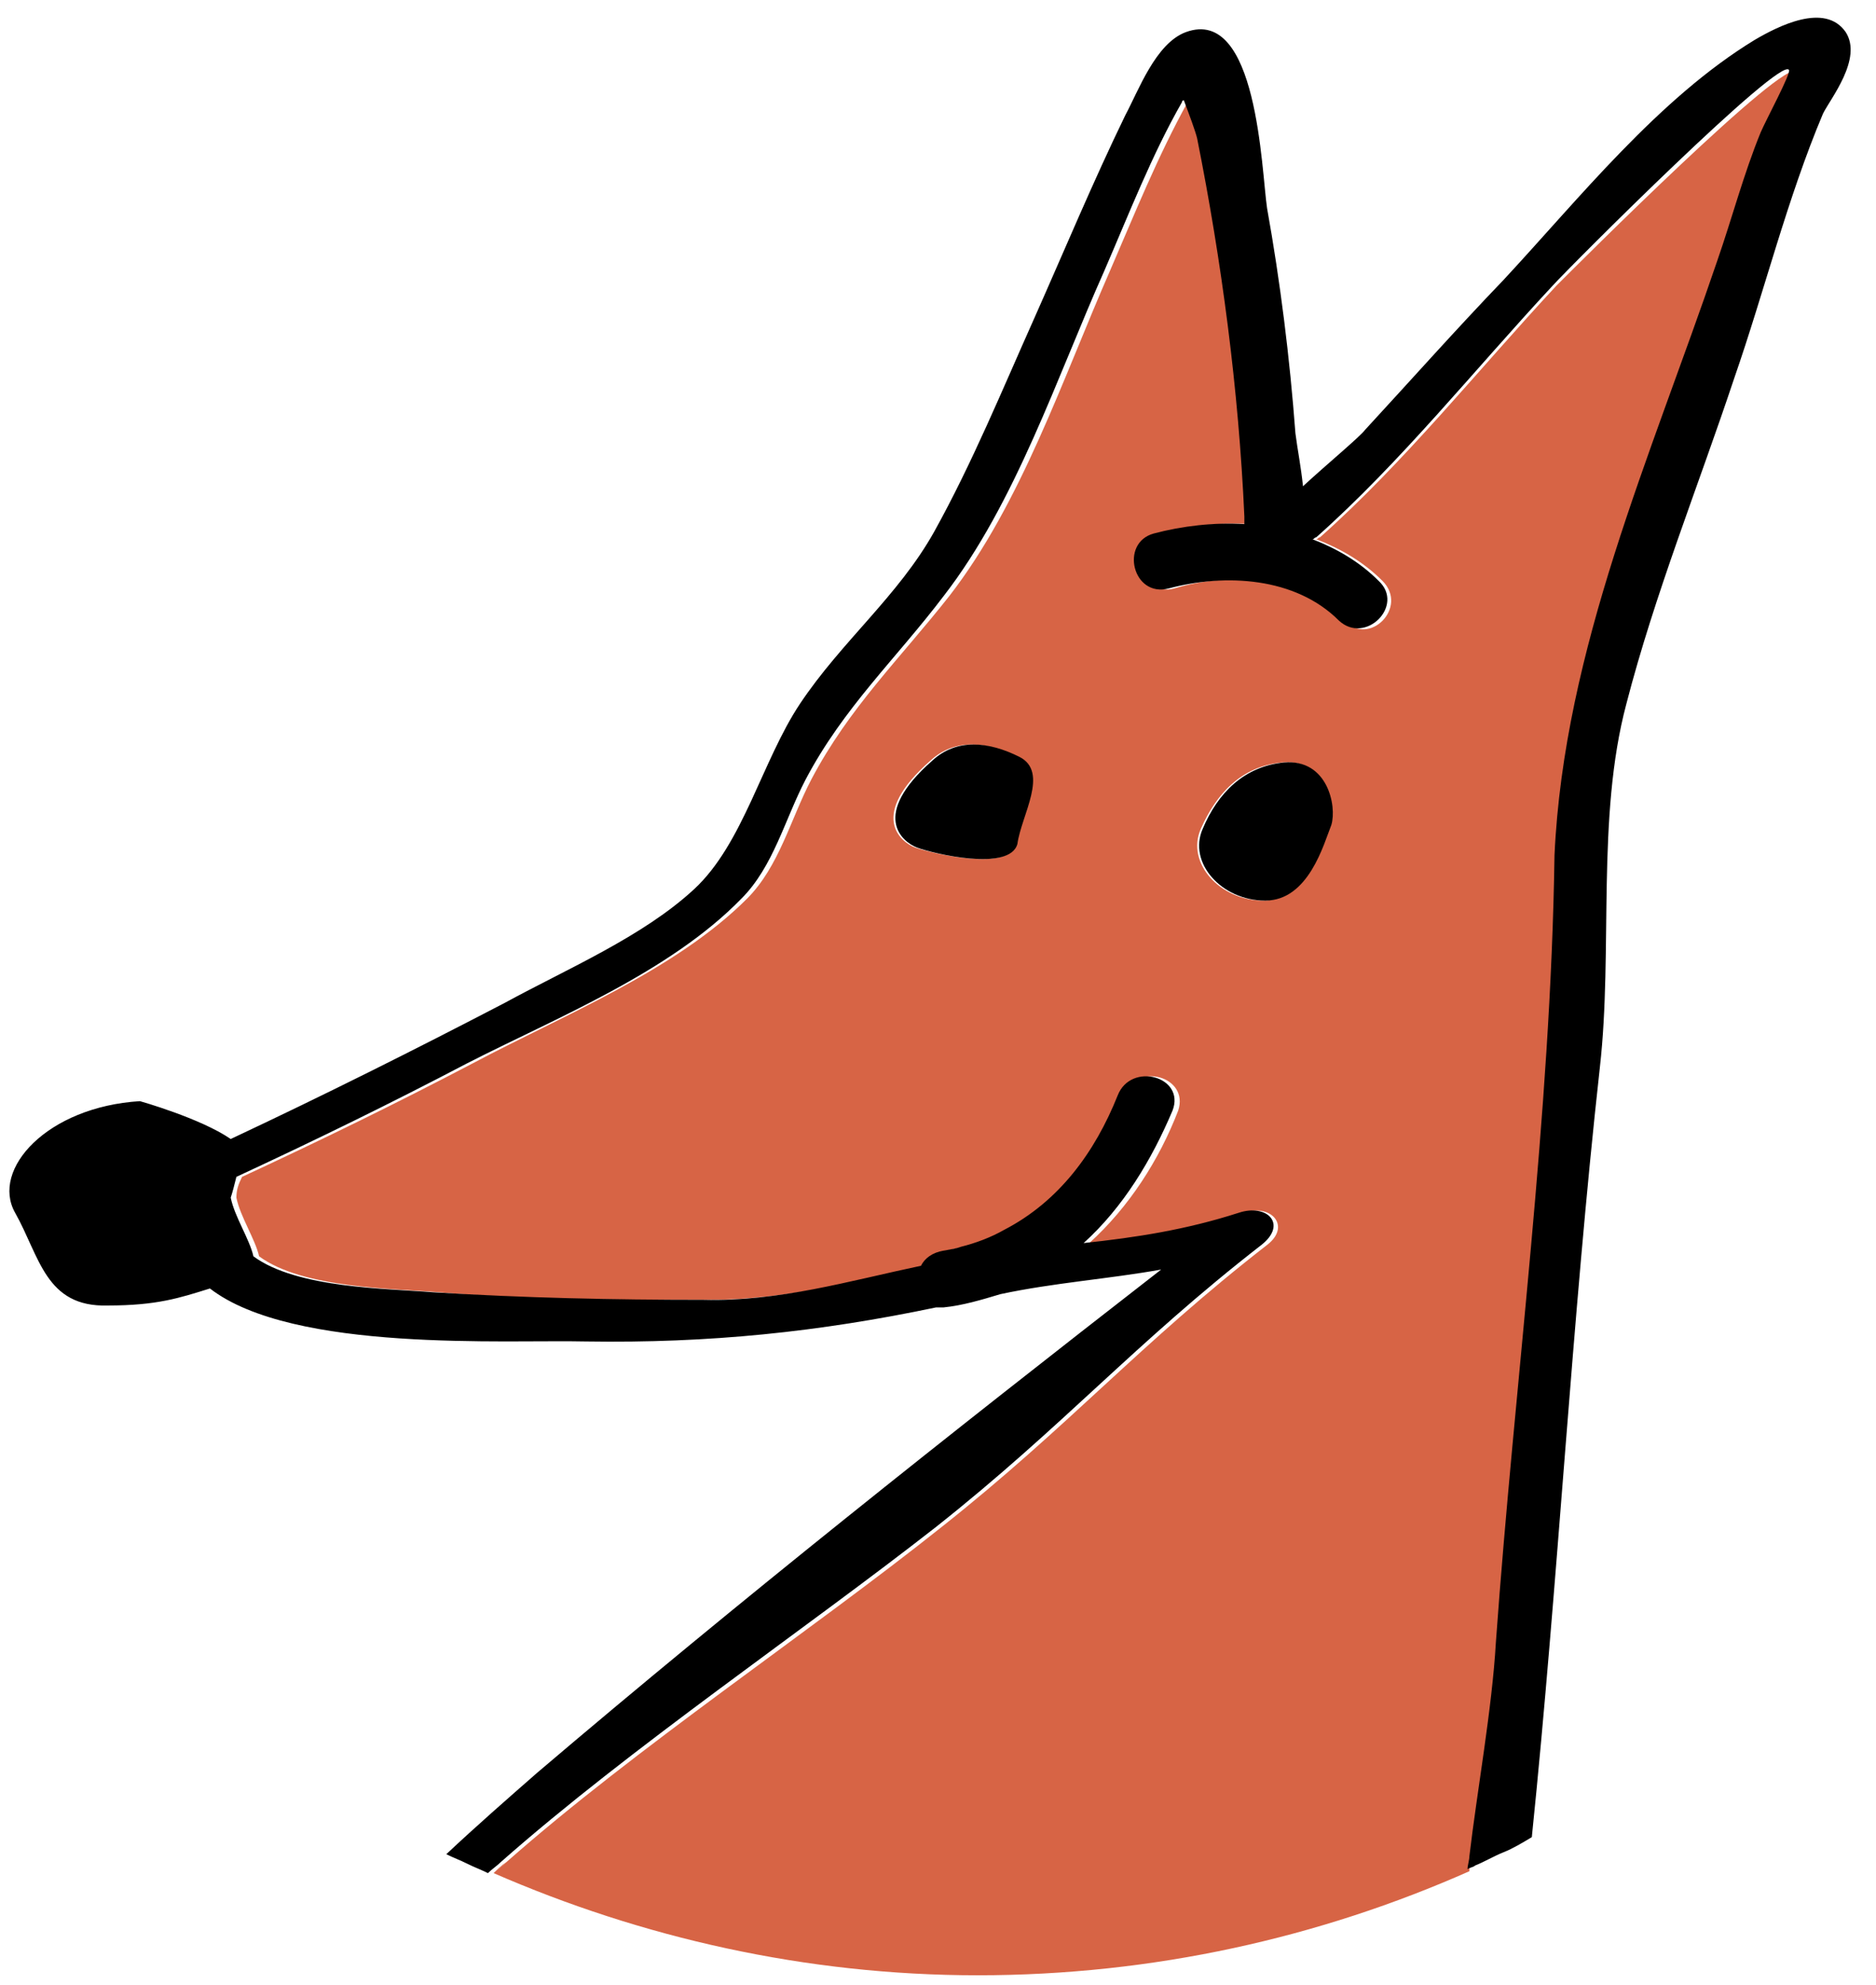 <?xml version="1.0" encoding="utf-8"?>
<!-- Generator: Adobe Illustrator 19.2.0, SVG Export Plug-In . SVG Version: 6.00 Build 0)  -->
<svg version="1.1" id="Vrstva_1" xmlns="http://www.w3.org/2000/svg" xmlns:xlink="http://www.w3.org/1999/xlink" x="0px" y="0px"
	 viewBox="0 0 99.2 104.9" style="enable-background:new 0 0 99.2 104.9;" xml:space="preserve">
<style type="text/css">
	.st0{fill:#D76445;}
</style>
<path class="st0" d="M26,99c-0.2,0.2-0.4,0.4-0.7,0.6C25.6,99.4,25.8,99.2,26,99C26,99,26,99,26,99z"/>
<path class="st0" d="M26.8,98.4c-0.2,0.2-0.5,0.4-0.7,0.6c0,0,0,0,0,0C26.3,98.8,26.5,98.6,26.8,98.4z"/>
<path class="st0" d="M71.1,32.8c-2.4-2.3-6-2.6-9-1.7c-1.8,0.5-2.6-2.3-0.8-2.9c1.5-0.4,3.2-0.6,4.8-0.5c0-0.1,0-0.3,0-0.4
	c-0.2-6.6-1.1-13.5-2.5-20c-0.1-0.4-0.4-1.2-0.7-2c0,0-0.1,0.1-0.1,0.1c-1.6,2.9-2.8,5.9-4.1,8.9c-2.5,5.7-4.7,12.3-8.5,17.2
	c-2.6,3.3-5.3,5.9-7.3,9.7c-1.1,2.1-1.7,4.6-3.4,6.3c-3.8,3.8-9.8,6.2-14.5,8.7c-4,2.1-8.1,4.1-12.2,6c-0.2,0.4-0.3,0.7-0.3,1.1
	c0.2,1,1,2.2,1.2,3.1c2.3,1.7,7.1,1.7,9.5,1.9c4.7,0.4,9.5,0.4,14.3,0.4c4.1,0,7.8-1,11.5-1.8c0.2-0.4,0.6-0.7,1.2-0.8
	c-0.6,0.1,0.6-0.2,0.9-0.2c0.8-0.2,1.6-0.5,2.3-0.9c2.8-1.5,4.8-4.1,6-7.1c0.7-1.8,3.5-1,2.9,0.8c-1,2.6-2.6,5.1-4.7,7
	c2.7-0.3,5.4-0.7,8.2-1.6c1.4-0.5,2.5,0.7,1.2,1.7c-6.7,5.2-10.5,9.6-17.2,14.9c-6.9,5.5-16.2,11.7-23,17.7
	c-0.2,0.2-0.5,0.4-0.7,0.6c7.8,3.4,16.5,5.4,25.6,5.4c9.3,0,18.1-2,26-5.5c0-0.3,0.1-0.5,0.1-0.7c0.3-3.5,1.1-7.9,1.4-11.3
	c1-13.9,2.9-27.7,3.4-41.6c0.4-11,5.1-21.1,8.6-31.4c0.8-2.3,1.4-4.6,2.3-6.8c0.2-0.6,1.6-3.1,1.5-3.3C94.5,2.9,83.4,14,82.3,15.1
	c-4.1,4.4-8,9.3-12.5,13.3c-0.1,0-0.1,0.1-0.2,0.1c1.3,0.5,2.5,1.2,3.5,2.2C74.5,32.1,72.4,34.2,71.1,32.8z M53.7,44.6
	c-0.3,1.5-4.4,0.5-5.3,0.2c-0.8-0.3-2.5-1.7,0.8-4.6c1.3-1.2,3-1,4.6-0.2S54,43.1,53.7,44.6z M70.3,43.6c-0.3,1-1.2,4-3.5,4
	c-2.3,0-4.1-2-3.3-3.8c0.8-1.8,2.1-3.3,4.3-3.5C70.2,40.1,70.7,42.6,70.3,43.6z"/>
<path d="M53.9,40c-1.6-0.8-3.3-1-4.6,0.2c-3.3,2.9-1.6,4.3-0.8,4.6c0.8,0.3,4.9,1.3,5.3-0.2C54,43.1,55.5,40.8,53.9,40z"/>
<path d="M67.9,40.3c-2.1,0.2-3.5,1.6-4.3,3.5c-0.8,1.8,1,3.8,3.3,3.8c2.3,0,3.1-3,3.5-4C70.7,42.6,70.2,40.1,67.9,40.3z"/>
<path d="M97.6,1.7c-1.1-1.6-3.6-0.3-4.8,0.4c-5.1,3.1-9.3,8.4-13.3,12.7c-2.5,2.6-4.9,5.3-7.3,7.9c-0.3,0.4-2,1.8-3.3,3
	c-0.1-1-0.3-2-0.4-2.8c-0.3-4-0.8-8-1.5-11.9c-0.3-2-0.5-10.7-4.3-9.3c-1.6,0.6-2.5,3.1-3.2,4.4c-1.7,3.5-3.2,7.1-4.8,10.7
	c-1.7,3.8-3.3,7.7-5.3,11.3c-1.9,3.4-4.9,5.8-7.1,9.1c-2,3-3,7.4-5.6,9.8c-2.7,2.5-6.7,4.2-10,6c-4.8,2.5-9.6,4.9-14.5,7.2
	c-1.6-1.1-4.8-2-4.8-2c-4.9,0.3-7.9,3.6-6.6,5.9c1.3,2.3,1.6,5,4.9,4.9c2.6,0,3.8-0.4,5.4-0.9c4.4,3.4,15.7,2.7,19.9,2.8
	c6.5,0.1,12.3-0.5,18.5-1.8c0.1,0,0.2,0,0.4,0c1-0.1,2-0.4,3-0.7c2.8-0.6,5.7-0.8,8.5-1.3c-11.2,8.7-22.3,17.5-33,26.6
	c-1.6,1.4-3.2,2.8-4.8,4.3c0.4,0.2,0.7,0.3,1.1,0.5c0.4,0.2,0.7,0.3,1.1,0.5c0.2-0.2,0.5-0.4,0.7-0.6c6.8-6,16.1-12.3,23-17.7
	c6.7-5.3,10.5-9.7,17.2-14.9c1.4-1.1,0.3-2.2-1.2-1.7c-2.8,0.9-5.4,1.3-8.2,1.6c2.1-1.9,3.6-4.4,4.7-7c0.7-1.8-2.2-2.6-2.9-0.8
	c-1.2,3-3.1,5.6-6,7.1c-0.7,0.4-1.5,0.7-2.3,0.9c-0.2,0.1-1.5,0.3-0.9,0.2c-0.6,0.1-1,0.4-1.2,0.8c-3.8,0.8-7.5,1.9-11.5,1.8
	c-4.8,0-9.5-0.1-14.3-0.4c-2.4-0.2-7.2-0.2-9.5-1.9c-0.2-0.9-1-2.1-1.2-3.1c0.1-0.3,0.2-0.7,0.3-1.1c4.1-1.9,8.2-3.9,12.2-6
	c4.7-2.4,10.7-4.8,14.5-8.7c1.7-1.7,2.3-4.2,3.4-6.3c2-3.8,4.8-6.4,7.3-9.7c3.8-4.9,6-11.6,8.5-17.2c1.3-3,2.5-6.1,4.1-8.9
	c0,0,0-0.1,0.1-0.1c0.3,0.8,0.6,1.6,0.7,2c1.3,6.5,2.2,13.3,2.5,20c0,0.1,0,0.3,0,0.4c-1.6-0.1-3.3,0.1-4.8,0.5
	c-1.8,0.5-1.1,3.4,0.8,2.9c3-0.8,6.7-0.6,9,1.7c1.4,1.3,3.5-0.8,2.1-2.1c-1-1-2.2-1.7-3.5-2.2c0.1,0,0.1-0.1,0.2-0.1
	c4.5-4,8.4-8.9,12.5-13.3c1-1.1,12.1-12.2,12.5-11.4c0.1,0.2-1.2,2.6-1.5,3.3c-0.9,2.2-1.5,4.5-2.3,6.8c-3.5,10.3-8.1,20.5-8.6,31.4
	C82,59,80.1,72.9,79.1,86.8c-0.2,3.5-1,7.9-1.4,11.3c0,0.2-0.1,0.5-0.1,0.7c0.1-0.1,0.3-0.1,0.4-0.2c0.5-0.2,1-0.5,1.5-0.7
	c0.5-0.2,1-0.5,1.5-0.8c1.4-13.6,2.1-27.2,3.6-40.7c0.7-6.2-0.2-13.2,1.4-19.2c1.5-5.8,3.8-11.5,5.7-17.2c1.6-4.6,2.8-9.5,4.7-14
	C96.8,5.2,98.5,3.1,97.6,1.7z"/>
</svg>
